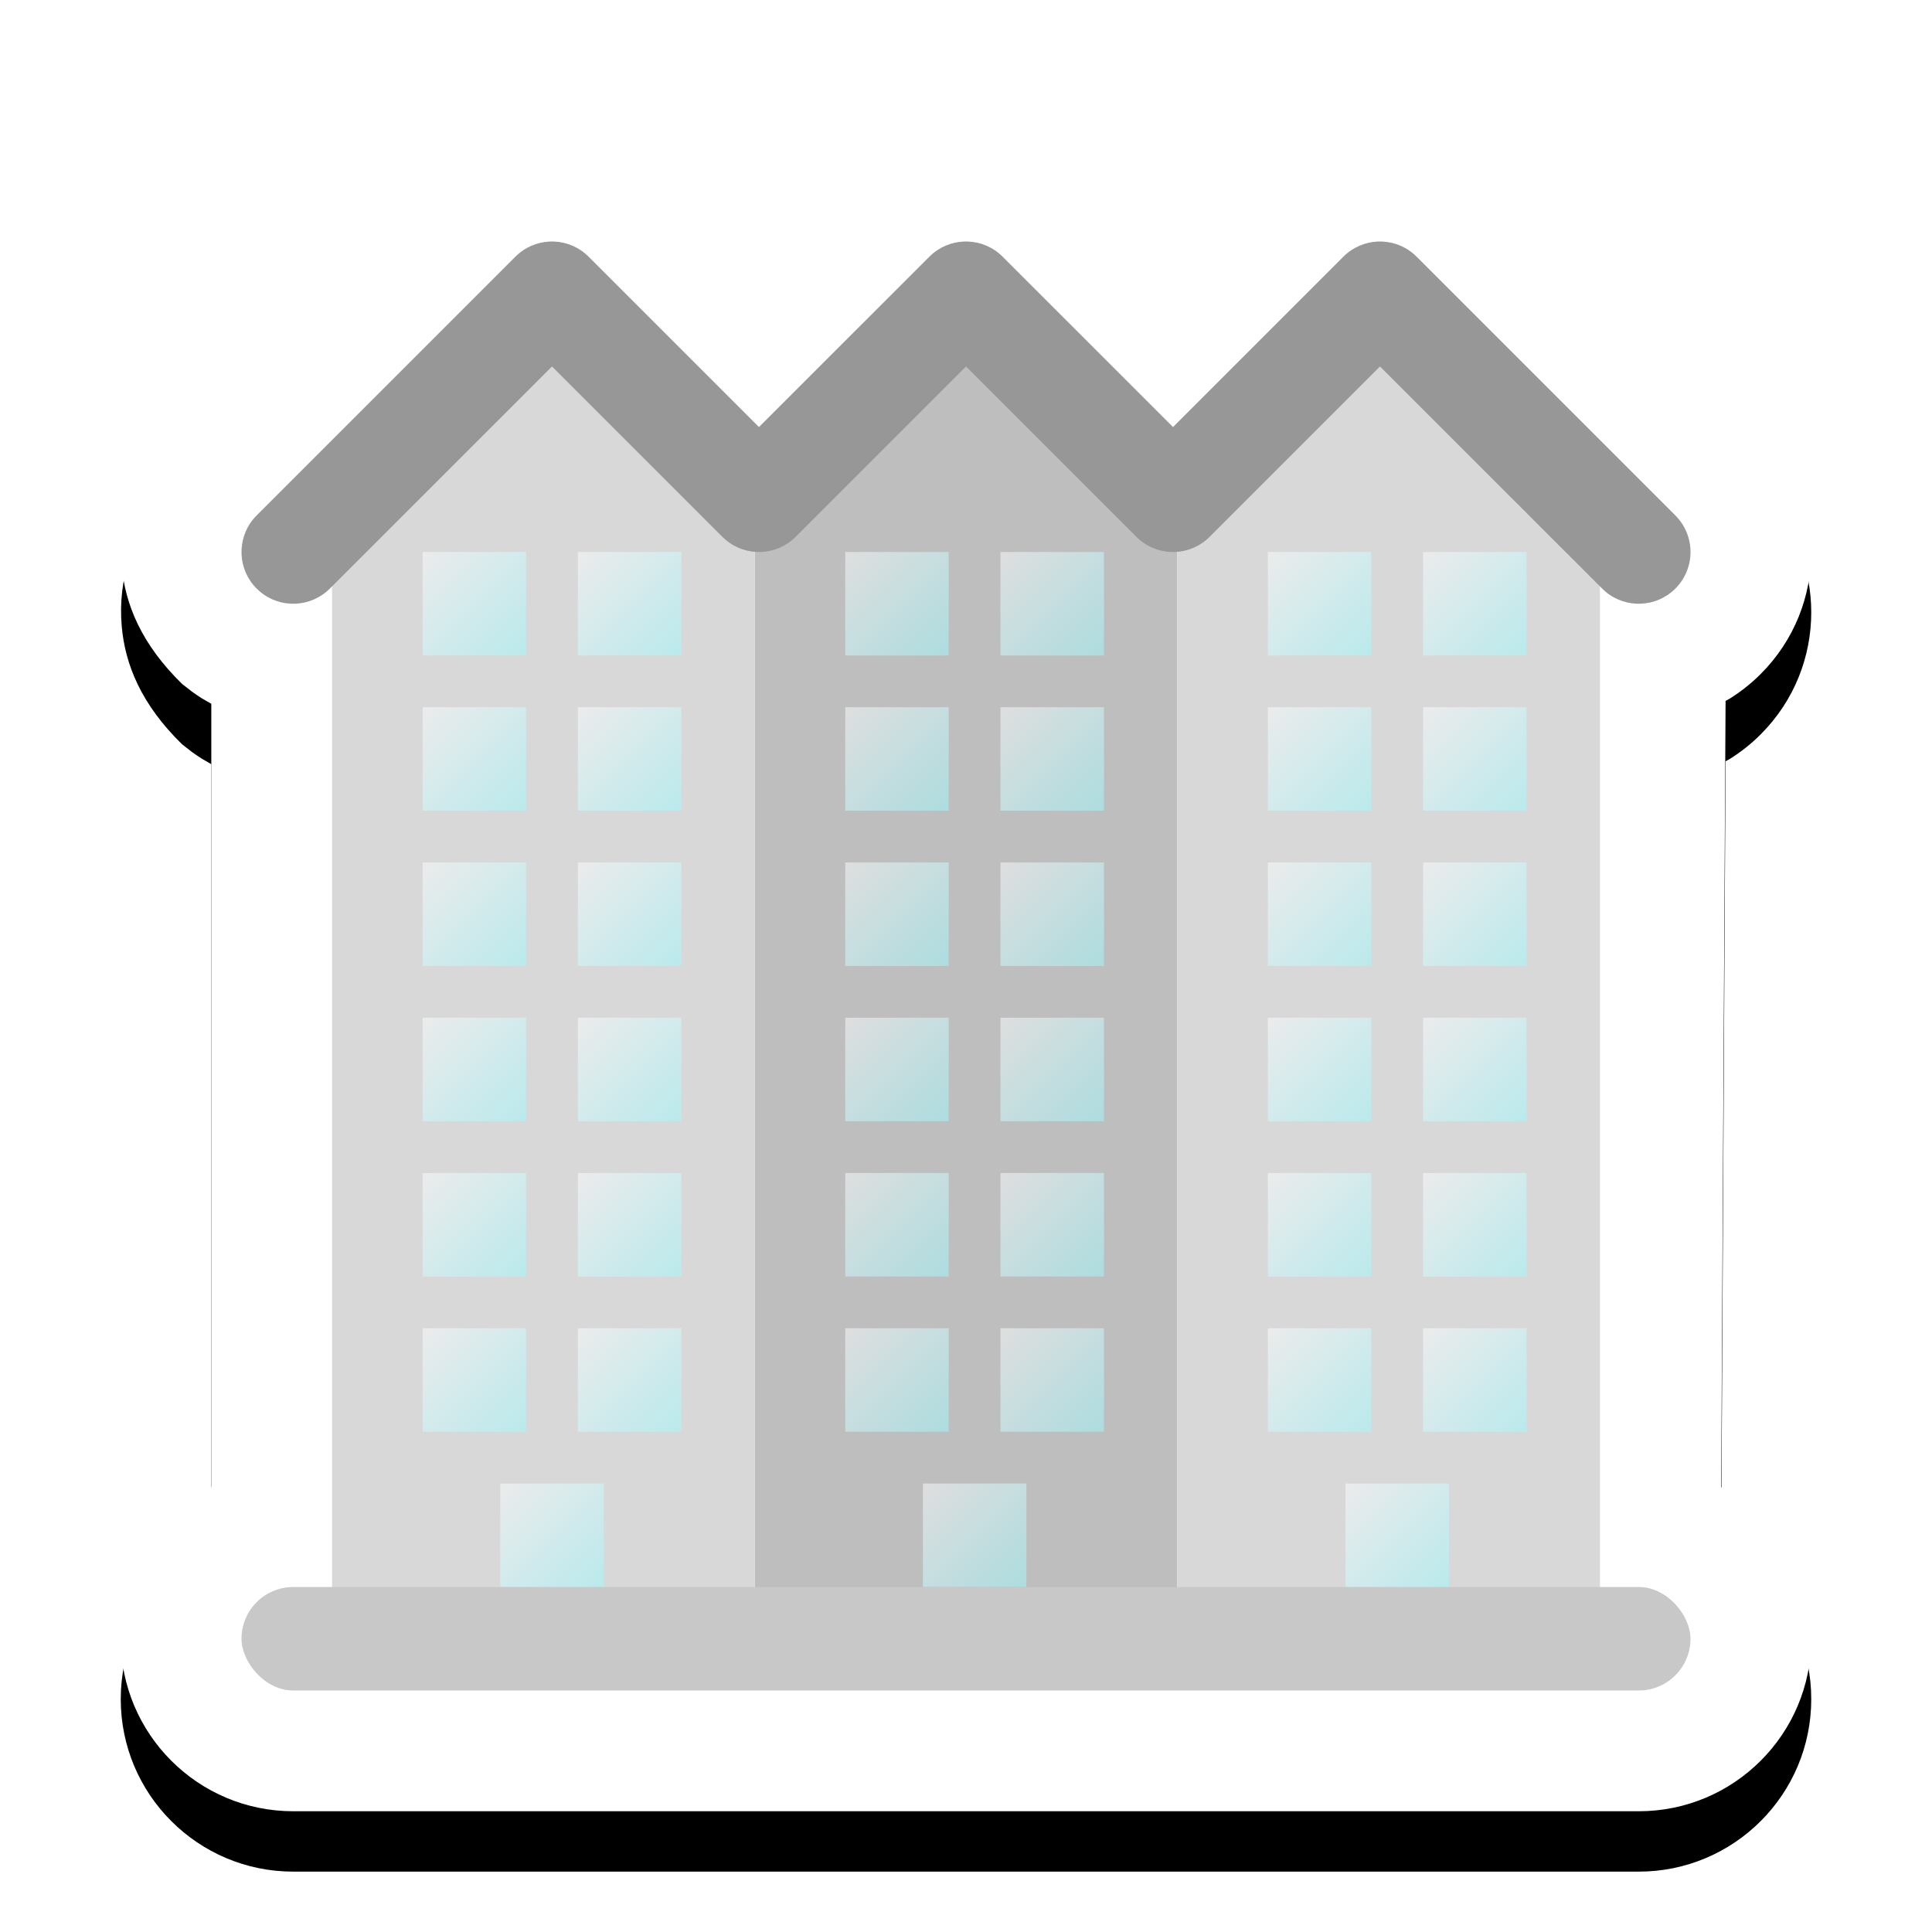 <?xml version="1.0" encoding="UTF-8"?>
<svg width="32px" height="32px" viewBox="0 0 32 32" version="1.1" xmlns="http://www.w3.org/2000/svg" xmlns:xlink="http://www.w3.org/1999/xlink">
    <title>badge_multi_housing</title>
    <defs>
        <path d="M22.733,2.003 C23.463,1.971 24.203,2.219 24.779,2.743 L29.163,7.123 C29.721,7.68 30,8.412 30,9.143 C30,9.874 29.721,10.605 29.163,11.163 C29.005,11.321 28.833,11.457 28.652,11.57 L28.581,11.609 L28.508,24.633 L28.527,24.643 C28.702,24.74 28.867,24.856 29.017,24.987 L29.163,25.123 C29.68,25.64 30,26.354 30,27.143 C30,27.932 29.68,28.646 29.163,29.163 C28.646,29.68 27.932,30 27.143,30 L4.857,30 C4.068,30 3.354,29.68 2.837,29.163 C2.32,28.646 2,27.932 2,27.143 C2,26.354 2.32,25.64 2.837,25.123 C3.025,24.935 3.239,24.773 3.473,24.643 L3.5,24.628 L3.5,11.657 L3.347,11.569 C3.29,11.533 3.234,11.495 3.179,11.455 L3.017,11.329 C2.341,10.669 2.071,10.008 2.016,9.37 C1.948,8.589 2.199,7.82 2.743,7.221 L7.123,2.837 C7.649,2.31 8.33,2.032 9.019,2.003 C9.749,1.971 10.488,2.219 11.065,2.743 L12.57,4.246 L13.98,2.837 C14.506,2.31 15.187,2.032 15.876,2.003 C16.606,1.971 17.345,2.219 17.922,2.743 L19.427,4.246 L20.837,2.837 C21.363,2.31 22.044,2.032 22.733,2.003 Z" id="path-1"></path>
        <filter x="-12.5%" y="-8.9%" width="125.0%" height="125.0%" filterUnits="objectBoundingBox" id="filter-2">
            <feOffset dx="0" dy="1" in="SourceAlpha" result="shadowOffsetOuter1"></feOffset>
            <feGaussianBlur stdDeviation="1" in="shadowOffsetOuter1" result="shadowBlurOuter1"></feGaussianBlur>
            <feColorMatrix values="0 0 0 0 0   0 0 0 0 0   0 0 0 0 0  0 0 0 0.33 0" type="matrix" in="shadowBlurOuter1"></feColorMatrix>
        </filter>
        <linearGradient x1="1.35870151e-12%" y1="3.99680289e-14%" x2="100%" y2="100%" id="linearGradient-3">
            <stop stop-color="#FFFFFF" stop-opacity="0.5" offset="0%"></stop>
            <stop stop-color="#9BFBFF" stop-opacity="0.5" offset="100%"></stop>
        </linearGradient>
    </defs>
    <g id="badge_multi_housing" stroke="none" stroke-width="1" fill="none" fill-rule="evenodd">
        <g id="Combined-Shape">
            <use fill="black" fill-opacity="1" filter="url(#filter-2)" xlink:href="#path-1"></use>
            <use fill="#FFFFFF" fill-rule="evenodd" xlink:href="#path-1"></use>
        </g>
        <polygon id="Path-81" fill="#BEBEBE" points="12.5 27 12.5 8 16 5 19.5 8 19.5 27"></polygon>
        <polygon id="Path-81-Copy" fill="#D8D8D8" points="5.5 27 5.5 8 9 5 12.5 8 12.5 27"></polygon>
        <polygon id="Path-81-Copy-2" fill="#D8D8D8" points="19.5 27 19.5 8 23 5 26.5 8 26.5 27"></polygon>
        <g id="Group" transform="translate(7, 9.143)" fill="url(#linearGradient-3)" fill-rule="nonzero">
            <rect id="Rectangle" x="0" y="0" width="1.714" height="1.714"></rect>
            <rect id="Rectangle-Copy-2" x="2.571" y="0" width="1.714" height="1.714"></rect>
            <rect id="Rectangle-Copy-4" x="0" y="2.571" width="1.714" height="1.714"></rect>
            <rect id="Rectangle-Copy-3" x="2.571" y="2.571" width="1.714" height="1.714"></rect>
            <rect id="Rectangle-Copy-8" x="0" y="5.143" width="1.714" height="1.714"></rect>
            <rect id="Rectangle-Copy-7" x="2.571" y="5.143" width="1.714" height="1.714"></rect>
            <rect id="Rectangle-Copy-6" x="0" y="7.714" width="1.714" height="1.714"></rect>
            <rect id="Rectangle-Copy-5" x="2.571" y="7.714" width="1.714" height="1.714"></rect>
            <rect id="Rectangle-Copy-10" x="0" y="10.286" width="1.714" height="1.714"></rect>
            <rect id="Rectangle-Copy-9" x="2.571" y="10.286" width="1.714" height="1.714"></rect>
            <rect id="Rectangle-Copy-13" x="0" y="12.857" width="1.714" height="1.714"></rect>
            <rect id="Rectangle-Copy-12" x="2.571" y="12.857" width="1.714" height="1.714"></rect>
            <rect id="Rectangle-Copy-11" x="1.286" y="15.429" width="1.714" height="1.714"></rect>
        </g>
        <g id="Group-Copy" transform="translate(14, 9.143)" fill="url(#linearGradient-3)" fill-rule="nonzero">
            <rect id="Rectangle" x="0" y="0" width="1.714" height="1.714"></rect>
            <rect id="Rectangle-Copy-2" x="2.571" y="0" width="1.714" height="1.714"></rect>
            <rect id="Rectangle-Copy-4" x="0" y="2.571" width="1.714" height="1.714"></rect>
            <rect id="Rectangle-Copy-3" x="2.571" y="2.571" width="1.714" height="1.714"></rect>
            <rect id="Rectangle-Copy-8" x="0" y="5.143" width="1.714" height="1.714"></rect>
            <rect id="Rectangle-Copy-7" x="2.571" y="5.143" width="1.714" height="1.714"></rect>
            <rect id="Rectangle-Copy-6" x="0" y="7.714" width="1.714" height="1.714"></rect>
            <rect id="Rectangle-Copy-5" x="2.571" y="7.714" width="1.714" height="1.714"></rect>
            <rect id="Rectangle-Copy-10" x="0" y="10.286" width="1.714" height="1.714"></rect>
            <rect id="Rectangle-Copy-9" x="2.571" y="10.286" width="1.714" height="1.714"></rect>
            <rect id="Rectangle-Copy-13" x="0" y="12.857" width="1.714" height="1.714"></rect>
            <rect id="Rectangle-Copy-12" x="2.571" y="12.857" width="1.714" height="1.714"></rect>
            <rect id="Rectangle-Copy-11" x="1.286" y="15.429" width="1.714" height="1.714"></rect>
        </g>
        <g id="Group-Copy-2" transform="translate(21, 9.143)" fill="url(#linearGradient-3)" fill-rule="nonzero">
            <rect id="Rectangle" x="0" y="0" width="1.714" height="1.714"></rect>
            <rect id="Rectangle-Copy-2" x="2.571" y="0" width="1.714" height="1.714"></rect>
            <rect id="Rectangle-Copy-4" x="0" y="2.571" width="1.714" height="1.714"></rect>
            <rect id="Rectangle-Copy-3" x="2.571" y="2.571" width="1.714" height="1.714"></rect>
            <rect id="Rectangle-Copy-8" x="0" y="5.143" width="1.714" height="1.714"></rect>
            <rect id="Rectangle-Copy-7" x="2.571" y="5.143" width="1.714" height="1.714"></rect>
            <rect id="Rectangle-Copy-6" x="0" y="7.714" width="1.714" height="1.714"></rect>
            <rect id="Rectangle-Copy-5" x="2.571" y="7.714" width="1.714" height="1.714"></rect>
            <rect id="Rectangle-Copy-10" x="0" y="10.286" width="1.714" height="1.714"></rect>
            <rect id="Rectangle-Copy-9" x="2.571" y="10.286" width="1.714" height="1.714"></rect>
            <rect id="Rectangle-Copy-13" x="0" y="12.857" width="1.714" height="1.714"></rect>
            <rect id="Rectangle-Copy-12" x="2.571" y="12.857" width="1.714" height="1.714"></rect>
            <rect id="Rectangle-Copy-11" x="1.286" y="15.429" width="1.714" height="1.714"></rect>
        </g>
        <rect id="Rectangle" fill="#C8C8C8" x="4" y="26.286" width="24" height="1.714" rx="0.857"></rect>
        <path d="M8.537,4.251 C8.854,3.934 9.358,3.917 9.694,4.201 L9.749,4.251 L12.571,7.073 L15.394,4.251 C15.711,3.934 16.215,3.917 16.552,4.201 L16.606,4.251 L19.429,7.073 L22.251,4.251 C22.568,3.934 23.072,3.917 23.409,4.201 L23.463,4.251 L27.749,8.537 C28.084,8.872 28.084,9.414 27.749,9.749 C27.432,10.066 26.928,10.083 26.591,9.799 L26.537,9.749 L22.857,6.07 L20.035,8.892 C19.718,9.209 19.214,9.226 18.877,8.942 L18.822,8.892 L16,6.07 L13.178,8.892 C12.86,9.209 12.357,9.226 12.02,8.942 L11.965,8.892 L9.143,6.07 L5.463,9.749 C5.146,10.066 4.642,10.083 4.306,9.799 L4.251,9.749 C3.934,9.432 3.917,8.928 4.201,8.591 L4.251,8.537 L8.537,4.251 Z" id="Path-127" fill="#979797" fill-rule="nonzero"></path>
    </g>
</svg>
